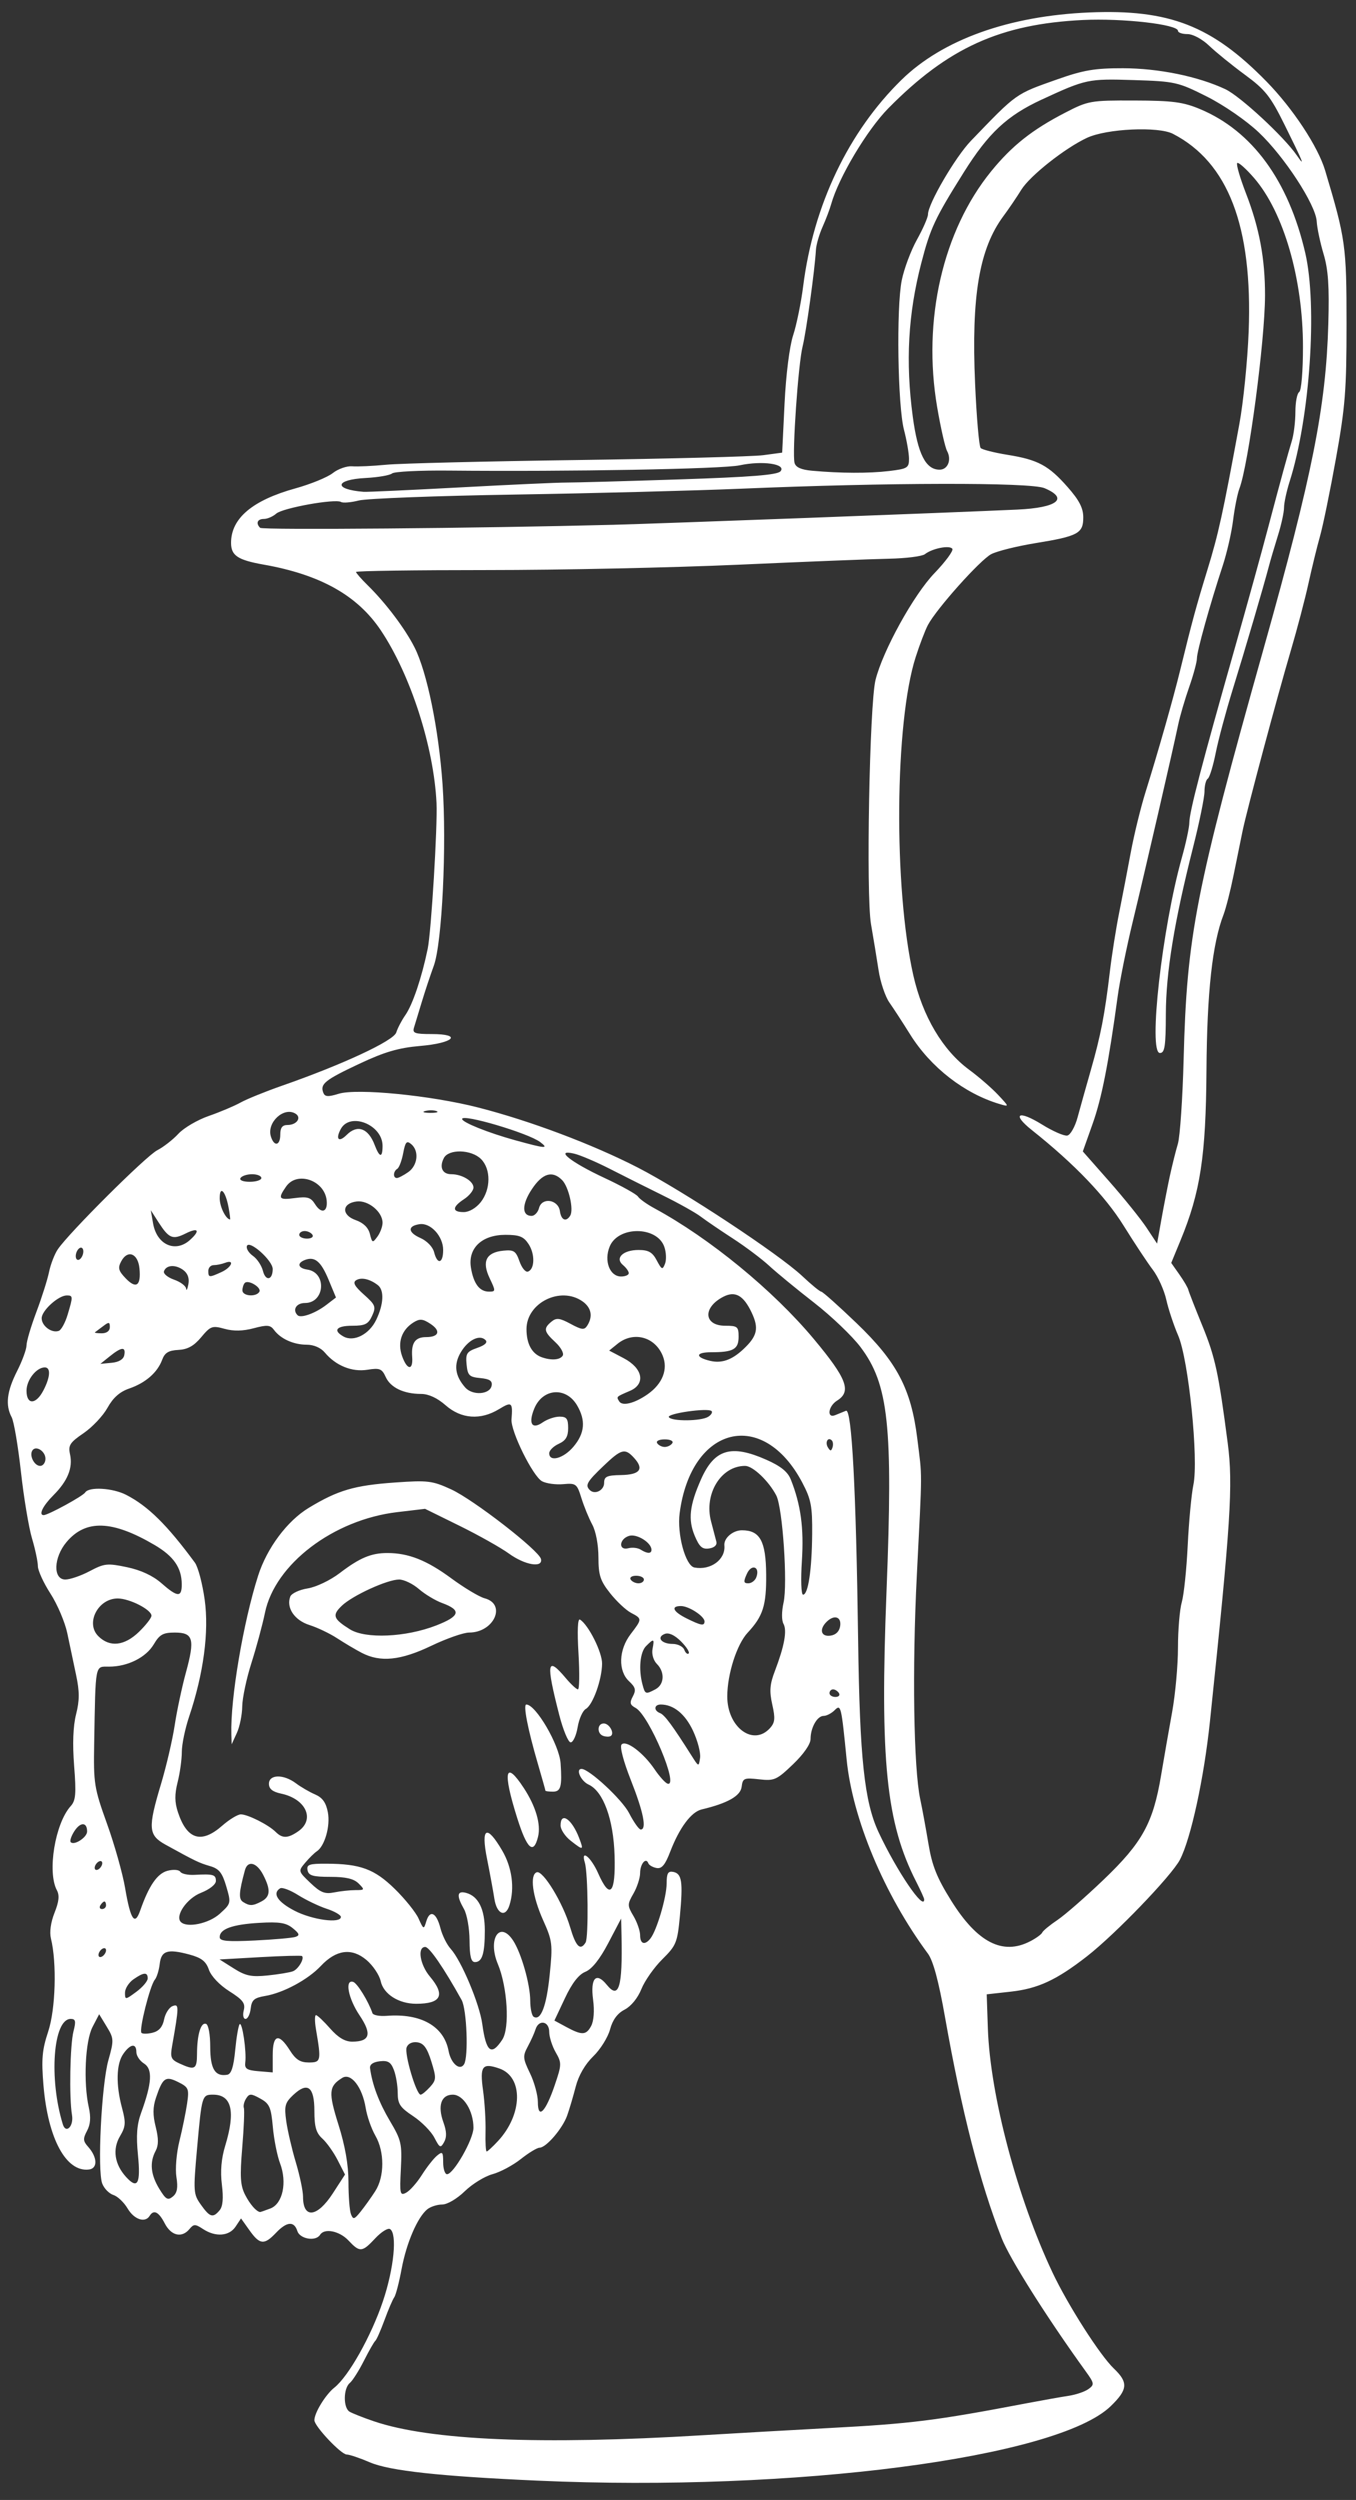 <?xml version="1.0" encoding="UTF-8" standalone="no"?>
<!-- Created with Inkscape (http://www.inkscape.org/) -->

<svg
   xmlns:dc="http://purl.org/dc/elements/1.1/"
   xmlns:cc="http://creativecommons.org/ns#"
   xmlns:rdf="http://www.w3.org/1999/02/22-rdf-syntax-ns#"
   xmlns:svg="http://www.w3.org/2000/svg"
   xmlns="http://www.w3.org/2000/svg"
   xmlns:sodipodi="http://sodipodi.sourceforge.net/DTD/sodipodi-0.dtd"
   xmlns:inkscape="http://www.inkscape.org/namespaces/inkscape"
   id="svg27180"
   version="1.1"
   inkscape:version="0.91 r13725"
   width="335.625"
   height="618.75"
   viewBox="0 0 335.625 618.75"
   sodipodi:docname="JugHead2.svg">
  <rect x="0" y="0" width="335.625" height="618.75" fill="#333333" stroke="none"/>
  <defs
     id="defs27184" />
  <sodipodi:namedview
     pagecolor="#ffffff"
     bordercolor="#666666"
     borderopacity="1"
     objecttolerance="10"
     gridtolerance="10"
     guidetolerance="10"
     inkscape:pageopacity="0"
     inkscape:pageshadow="2"
     inkscape:window-width="1600"
     inkscape:window-height="837"
     id="namedview27182"
     showgrid="false"
     inkscape:zoom="1.0828283"
     inkscape:cx="167.8125"
     inkscape:cy="309.375"
     inkscape:window-x="-8"
     inkscape:window-y="-8"
     inkscape:window-maximized="1"
     inkscape:current-layer="svg27180" />
  <path
     style="fill:#ffffff"
     d="M 133.125,613.972 C 108.832,612.887 96.447,611.537 91.563,609.443 89.071,608.374 86.483,607.5 85.813,607.5 c -1.396,0 -8,-7.006 -8,-8.487 0,-1.829 2.764,-6.339 4.946,-8.071 3.529,-2.802 9.126,-12.759 12.032,-21.407 2.722,-8.1 3.565,-16.708 1.746,-17.832 -0.53,-0.327 -2.176,0.702 -3.657,2.288 -3.26,3.49 -3.816,3.535 -6.629,0.54 -2.23,-2.374 -5.971,-3.122 -7.031,-1.406 -1.054,1.706 -4.995,1.049 -5.625,-0.938 -0.799,-2.518 -2.622,-2.362 -5.292,0.453 -2.901,3.058 -3.999,2.956 -6.536,-0.606 l -2.112,-2.966 -1.347,2.029 c -1.58,2.38 -4.952,2.632 -8.05,0.602 -1.951,-1.278 -2.302,-1.278 -3.363,0 -1.89,2.277 -4.526,1.68 -6.111,-1.385 -1.497,-2.895 -2.737,-3.515 -3.75,-1.875 -1.121,1.814 -3.832,0.908 -5.442,-1.818 -0.895,-1.516 -2.487,-3.028 -3.537,-3.361 -1.05,-0.333 -2.288,-1.603 -2.752,-2.822 -1.237,-3.252 -0.182,-24.438 1.52,-30.516 1.396,-4.988 1.377,-5.382 -0.407,-8.316 l -1.873,-3.08 -1.642,3.16 c -1.811,3.484 -2.292,13.746 -0.931,19.851 0.555,2.49 0.426,4.256 -0.427,5.85 -1.036,1.935 -0.997,2.535 0.253,3.933 2.315,2.589 2.432,5.359 0.238,5.639 -5.659,0.723 -10.174,-7.621 -11.275,-20.839 -0.537,-6.448 -0.333,-8.776 1.167,-13.296 1.828,-5.509 2.166,-16.987 0.68,-23.044 -0.386,-1.573 -0.04,-4.039 0.893,-6.372 1.101,-2.752 1.261,-4.296 0.576,-5.576 -2.419,-4.52 -0.438,-16.545 3.43,-20.819 1.243,-1.373 1.385,-3.041 0.845,-9.94 -0.426,-5.445 -0.262,-9.824 0.477,-12.759 0.875,-3.476 0.875,-5.65 6.72e-4,-9.782 -0.619,-2.922 -1.594,-7.549 -2.167,-10.282 -0.573,-2.733 -2.446,-7.148 -4.163,-9.812 C 10.779,391.774 9.375,388.708 9.375,387.624 9.375,386.54 8.72,383.446 7.919,380.75 7.118,378.053 5.884,370.625 5.177,364.243 4.47,357.862 3.437,351.793 2.883,350.757 1.29,347.779 1.69,344.365 4.219,339.375 c 1.289,-2.544 2.344,-5.421 2.344,-6.394 0,-0.973 1.095,-4.678 2.433,-8.234 1.338,-3.556 2.755,-8.031 3.148,-9.943 0.394,-1.913 1.376,-4.444 2.183,-5.625 2.849,-4.169 21.804,-23.047 24.58,-24.479 1.547,-0.798 3.909,-2.639 5.25,-4.091 1.34,-1.452 4.715,-3.431 7.5,-4.399 2.785,-0.967 6.328,-2.463 7.875,-3.323 1.547,-0.861 6.188,-2.743 10.312,-4.183 14.999,-5.236 27.6,-11.11 28.236,-13.161 0.332,-1.072 1.341,-3.004 2.242,-4.293 1.813,-2.594 4.053,-9.231 5.537,-16.406 0.876,-4.238 2.456,-30.351 2.184,-36.094 -0.657,-13.854 -6.428,-31.752 -13.776,-42.724 -5.794,-8.652 -14.956,-13.795 -29.004,-16.283 -6.428,-1.138 -8.075,-2.237 -8.075,-5.389 0,-6.062 5.283,-10.528 15.95,-13.484 3.756,-1.041 7.907,-2.74 9.224,-3.776 1.317,-1.036 3.469,-1.793 4.782,-1.683 1.313,0.11 5.13,-0.065 8.481,-0.39 3.352,-0.325 24.656,-0.848 47.344,-1.162 22.688,-0.315 43.359,-0.855 45.938,-1.2 l 4.688,-0.628 0.593,-12.188 c 0.348,-7.167 1.225,-14.118 2.128,-16.875 0.845,-2.578 1.963,-8.062 2.485,-12.188 2.53,-19.987 11.192,-38.152 24.326,-51.013 10.162,-9.951 26.586,-15.844 46.496,-16.684 19.776,-0.834 30.325,3.276 43.83,17.075 6.538,6.68 12.761,16.114 14.529,22.029 5.06,16.918 5.3,18.639 5.3,37.969 0,16.413 -0.326,20.561 -2.613,33.281 -1.437,7.992 -3.209,16.641 -3.939,19.219 -0.729,2.578 -2.02,7.852 -2.868,11.719 -0.848,3.867 -2.786,11.25 -4.305,16.406 -3.454,11.718 -10.98,39.858 -12.021,44.942 -0.429,2.094 -1.42,6.972 -2.204,10.839 -0.784,3.867 -1.909,8.289 -2.5,9.826 -2.774,7.211 -4.085,19.162 -4.217,38.455 -0.146,21.313 -1.501,30.204 -6.423,42.149 l -2.302,5.586 2.008,2.851 c 1.104,1.568 2.104,3.273 2.221,3.789 0.117,0.516 1.689,4.547 3.494,8.958 3.156,7.717 3.997,11.612 6.262,29.01 1.347,10.343 0.752,19.642 -4.407,68.906 -1.467,14.011 -4.705,28.935 -7.412,34.171 -2.053,3.97 -16.038,18.501 -23.068,23.968 -7.533,5.859 -12.072,7.96 -18.818,8.711 l -5.951,0.663 0.286,8.431 c 0.563,16.561 7.318,42.054 16.021,60.462 3.808,8.055 11.723,20.437 15.161,23.719 3.614,3.45 3.47,5.202 -0.765,9.31 -13.203,12.804 -78.353,21.278 -141.797,18.443 z m 40.781,-11.242 c 8.25,-0.5 22.383,-1.304 31.406,-1.786 20.346,-1.087 26.148,-1.815 48.75,-6.118 3.867,-0.736 8.54,-1.566 10.384,-1.844 1.844,-0.278 4.081,-1.038 4.971,-1.689 1.508,-1.102 1.457,-1.406 -0.735,-4.441 -9.572,-13.253 -18.767,-27.822 -20.749,-32.876 -5.395,-13.758 -9.888,-31.286 -14.034,-54.748 -1.579,-8.937 -2.928,-13.941 -4.233,-15.706 -10.822,-14.638 -18.666,-33.376 -20.116,-48.053 -1.314,-13.303 -1.419,-13.735 -2.958,-12.196 -0.778,0.778 -2.002,1.415 -2.721,1.415 -1.603,0 -3.247,2.899 -3.247,5.724 0,1.271 -1.713,3.738 -4.347,6.263 -4.049,3.879 -4.625,4.134 -8.387,3.71 -3.74,-0.422 -4.061,-0.284 -4.325,1.861 -0.278,2.262 -3.484,4.073 -9.911,5.599 -2.575,0.612 -5.505,4.553 -7.762,10.439 -1.266,3.302 -2.097,4.294 -3.394,4.052 -0.945,-0.176 -1.86,-0.706 -2.033,-1.178 -0.574,-1.565 -2.029,0.167 -2.029,2.415 0,1.217 -0.735,3.493 -1.633,5.059 -1.553,2.706 -1.553,2.982 0,5.611 0.898,1.521 1.633,3.649 1.633,4.73 0,2.201 1.175,2.564 2.565,0.793 C 162.573,477.763 165,469.511 165,466.171 c 0,-2.519 0.34,-3.117 1.63,-2.869 2.143,0.413 2.448,2.427 1.652,10.918 -0.618,6.595 -0.902,7.293 -4.352,10.709 -2.03,2.01 -4.359,5.325 -5.177,7.368 -0.887,2.217 -2.559,4.268 -4.148,5.09 -1.8,0.931 -2.971,2.524 -3.616,4.919 -0.525,1.948 -2.395,4.939 -4.157,6.647 -2.019,1.957 -3.618,4.717 -4.327,7.467 -0.618,2.4 -1.573,5.628 -2.121,7.175 -1.146,3.231 -5.212,7.969 -6.839,7.969 -0.606,0 -2.693,1.265 -4.638,2.81 -1.945,1.546 -5.101,3.232 -7.013,3.746 -1.912,0.515 -4.998,2.414 -6.859,4.221 -1.926,1.87 -4.335,3.285 -5.593,3.285 -1.216,0 -2.868,0.527 -3.67,1.172 -2.421,1.944 -5.167,8.31 -6.368,14.766 -0.624,3.352 -1.446,6.516 -1.827,7.031 -0.381,0.516 -1.465,3.047 -2.409,5.625 -0.944,2.578 -1.971,4.898 -2.283,5.156 -0.312,0.258 -1.58,2.479 -2.818,4.935 -1.238,2.456 -2.814,4.934 -3.503,5.505 -1.581,1.312 -1.635,6.083 -0.08,7.062 0.645,0.406 3.369,1.484 6.054,2.397 13.952,4.741 41.124,5.895 81.368,3.456 z M 92.867,542.344 c 2.329,-3.612 2.344,-9.765 0.034,-13.775 -0.982,-1.705 -2.058,-4.788 -2.391,-6.85 -0.833,-5.166 -3.644,-8.77 -5.799,-7.437 -3.346,2.069 -3.465,3.563 -0.925,11.633 1.644,5.223 2.463,9.932 2.463,14.16 0,3.484 0.276,7.053 0.613,7.932 0.542,1.413 0.819,1.341 2.402,-0.626 0.984,-1.223 2.605,-3.489 3.602,-5.036 z m -38.498,4.695 c 0.789,-0.951 0.966,-2.979 0.551,-6.328 -0.411,-3.324 -0.145,-6.455 0.818,-9.616 2.598,-8.525 1.623,-12.656 -2.987,-12.656 -2.76,0 -2.796,0.119 -3.986,13.422 -0.946,10.576 -0.902,11.203 0.967,13.828 2.218,3.115 2.987,3.339 4.637,1.35 z m 12.551,-0.433 c 3.067,-1.166 4.191,-6.443 2.386,-11.211 -0.7,-1.849 -1.498,-5.88 -1.774,-8.957 -0.438,-4.898 -0.825,-5.773 -3.102,-7.031 -2.309,-1.275 -2.703,-1.279 -3.506,-0.031 -0.497,0.773 -0.752,1.828 -0.567,2.344 0.185,0.516 0.005,4.929 -0.4,9.808 -0.602,7.24 -0.469,9.394 0.721,11.719 1.198,2.339 2.796,4.164 3.714,4.24 0.095,0.007 1.233,-0.388 2.528,-0.881 z m 15.463,-3.751 3.011,-4.646 -1.815,-3.557 c -0.998,-1.956 -2.704,-4.361 -3.79,-5.343 -1.542,-1.394 -1.975,-2.891 -1.975,-6.826 0,-6.028 -1.684,-7.306 -5.233,-3.972 -2.037,1.914 -2.252,2.711 -1.737,6.447 0.323,2.344 1.391,6.944 2.373,10.221 0.982,3.277 1.785,7.109 1.785,8.516 0,5.538 3.509,5.139 7.382,-0.839 z m -38.716,-4.015 c -0.322,-2.015 0.008,-5.95 0.751,-8.951 0.729,-2.946 1.58,-7.118 1.892,-9.271 0.527,-3.643 0.373,-4.012 -2.207,-5.299 -3.159,-1.576 -3.821,-1.104 -5.515,3.928 -0.772,2.292 -0.786,4.244 -0.05,7.166 0.727,2.888 0.724,4.553 -0.013,5.928 -1.528,2.856 -1.24,5.888 0.892,9.386 1.628,2.67 2.123,2.953 3.367,1.92 1.072,-0.889 1.306,-2.164 0.884,-4.806 z m 60.751,-0.533 c 1.211,-1.919 2.893,-4.062 3.736,-4.762 1.364,-1.132 1.534,-0.95 1.534,1.654 0,1.61 0.431,2.927 0.958,2.927 1.617,0 6.542,-8.642 6.542,-11.48 0,-4.212 -2.491,-8.207 -5.117,-8.207 -2.888,0 -3.808,2.736 -2.312,6.874 0.794,2.195 0.844,3.645 0.169,4.852 -0.879,1.57 -1.09,1.475 -2.415,-1.087 -0.799,-1.544 -3.167,-3.943 -5.263,-5.33 -3.222,-2.133 -3.811,-3.018 -3.811,-5.729 0,-1.764 -0.422,-4.317 -0.938,-5.674 -0.748,-1.968 -1.459,-2.407 -3.516,-2.17 -1.644,0.189 -2.511,0.806 -2.393,1.703 0.533,4.063 2.204,8.5 4.929,13.089 2.81,4.732 3.014,5.631 2.699,11.868 -0.315,6.232 -0.213,6.68 1.327,5.855 0.918,-0.491 2.659,-2.463 3.871,-4.382 z m -70.273,-4.966 c -0.475,-4.819 -0.267,-7.513 0.806,-10.462 2.66,-7.309 2.864,-10.791 0.711,-12.135 C 34.61,510.086 33.75,508.807 33.75,507.899 c 0,-2.266 -1.476,-2.068 -3.228,0.434 -1.749,2.497 -1.873,7.594 -0.325,13.381 0.983,3.677 0.917,4.608 -0.497,7.003 -1.908,3.23 -1.358,6.936 1.497,10.082 2.871,3.163 3.655,1.711 2.948,-5.46 z m 89.109,-3.417 c 6.139,-6.615 6.314,-15.878 0.34,-17.961 -4.225,-1.473 -4.875,-0.596 -4.031,5.433 0.405,2.894 0.681,7.477 0.613,10.184 -0.068,2.707 0.058,4.922 0.28,4.922 0.223,0 1.481,-1.16 2.797,-2.578 z M 17.821,523.495 c -0.728,-4.298 -0.492,-17.415 0.374,-20.761 0.645,-2.491 0.516,-3.047 -0.702,-3.047 -4.329,0 -5.43,14.794 -1.941,26.094 0.76,2.463 2.736,0.473 2.269,-2.286 z M 137.317,516.05 c 1.719,-5.058 1.73,-5.471 0.216,-8.109 -0.877,-1.529 -1.595,-3.8 -1.595,-5.048 0,-2.658 -2.599,-3.14 -3.384,-0.627 -0.282,0.902 -1.144,2.814 -1.915,4.247 -1.283,2.385 -1.237,2.949 0.542,6.624 1.07,2.21 1.945,5.413 1.945,7.118 0,4.421 1.912,2.504 4.192,-4.205 z m -30.896,0.497 c 1.582,-1.748 1.608,-2.226 0.337,-6.328 -1.031,-3.331 -1.89,-4.512 -3.445,-4.737 -1.263,-0.183 -2.302,0.302 -2.664,1.244 -0.608,1.584 2.386,11.713 3.462,11.713 0.329,0 1.368,-0.851 2.309,-1.891 z m -48.203,-9.15 c 0.309,-3.225 0.805,-6.107 1.102,-6.403 0.641,-0.641 1.728,6.785 1.387,9.476 -0.195,1.542 0.386,1.927 3.278,2.166 l 3.516,0.291 0,-4.275 c 0,-5.123 1.5,-5.545 4.238,-1.192 1.442,2.292 2.561,3.011 4.688,3.011 3.035,0 3.116,-0.373 1.781,-8.203 -0.33,-1.934 -0.329,-3.516 5.68e-4,-3.516 0.33,0 1.896,1.477 3.481,3.281 1.992,2.269 3.683,3.281 5.482,3.281 4.404,0 4.934,-1.878 1.834,-6.494 -2.824,-4.205 -3.733,-8.97 -1.582,-8.293 1.005,0.316 3.786,4.838 4.757,7.734 0.169,0.503 1.751,0.803 3.517,0.665 8.481,-0.659 14.179,2.565 15.325,8.671 0.587,3.128 2.784,5.024 3.841,3.314 1.126,-1.822 0.676,-13.598 -0.608,-15.909 -4.392,-7.904 -7.973,-13.125 -9.004,-13.125 -2.009,0 -1.316,4.391 1.157,7.329 3.879,4.61 2.805,6.733 -3.404,6.733 -4.322,0 -8.072,-2.386 -8.774,-5.583 -0.339,-1.542 -1.927,-3.907 -3.53,-5.256 -3.651,-3.072 -7.492,-2.565 -11.302,1.491 -3.168,3.373 -9.276,6.662 -13.771,7.415 -2.713,0.454 -3.333,0.994 -3.578,3.117 -0.163,1.412 -0.736,2.567 -1.274,2.567 -0.547,0 -0.742,-0.935 -0.443,-2.128 0.438,-1.747 -0.2,-2.592 -3.569,-4.724 -2.416,-1.529 -4.493,-3.715 -5.052,-5.318 -0.733,-2.103 -1.834,-2.96 -4.837,-3.769 -5.421,-1.46 -6.971,-0.963 -7.346,2.353 -0.175,1.542 -0.72,3.291 -1.212,3.886 -1.194,1.444 -3.966,12.486 -3.301,13.151 0.288,0.288 1.544,0.268 2.792,-0.045 1.544,-0.388 2.44,-1.433 2.809,-3.275 0.298,-1.488 1.24,-2.974 2.094,-3.302 1.629,-0.625 1.622,0.007 -0.097,9.781 -0.519,2.953 -0.307,3.455 1.883,4.453 3.746,1.707 4.254,1.423 4.268,-2.391 0.017,-4.768 0.943,-7.885 2.216,-7.459 0.614,0.206 1.054,2.582 1.055,5.699 0.003,5.476 1.194,7.428 4.216,6.904 1,-0.173 1.569,-1.939 1.968,-6.108 z m 66.11,-2.588 c 1.878,-2.866 1.276,-13.009 -1.11,-18.72 -2.585,-6.186 0.465,-10.86 3.783,-5.797 2.023,3.087 4.227,10.829 4.239,14.888 0.006,1.903 0.384,3.691 0.841,3.974 1.768,1.093 3.185,-2.608 3.972,-10.369 0.771,-7.61 0.677,-8.405 -1.609,-13.498 -2.654,-5.913 -3.372,-11.265 -1.595,-11.892 1.55,-0.547 6.487,7.564 8.253,13.558 1.434,4.866 2.524,5.954 3.838,3.828 0.756,-1.223 0.607,-17.209 -0.184,-19.766 -1.082,-3.497 1.506,-1.416 3.309,2.662 2.909,6.577 4.324,5.039 4.05,-4.4 -0.262,-9.021 -2.795,-15.932 -6.448,-17.596 -1.891,-0.862 -3.241,-3.869 -1.737,-3.869 1.889,0 10.043,7.57 11.77,10.927 1.152,2.24 2.45,4.073 2.885,4.073 1.538,0 0.679,-4.317 -2.426,-12.188 -1.867,-4.733 -2.806,-8.329 -2.31,-8.857 1.108,-1.18 5.383,2.031 8.161,6.131 1.191,1.757 2.626,3.357 3.189,3.555 3.031,1.066 -4.548,-16.955 -7.88,-18.738 -1.399,-0.748 -1.526,-1.276 -0.687,-2.844 0.84,-1.57 0.67,-2.261 -0.926,-3.747 -2.762,-2.573 -2.589,-7.773 0.388,-11.676 2.874,-3.767 2.874,-3.795 0.075,-5.277 -1.248,-0.661 -3.568,-2.842 -5.156,-4.846 -2.446,-3.088 -2.888,-4.448 -2.893,-8.906 -0.004,-3.063 -0.641,-6.437 -1.527,-8.074 -0.837,-1.547 -2.045,-4.5 -2.686,-6.562 -1.103,-3.552 -1.34,-3.734 -4.504,-3.449 -1.837,0.165 -4.192,-0.156 -5.234,-0.713 -2.279,-1.22 -7.799,-12.4 -7.564,-15.322 0.34,-4.239 0.07,-4.461 -3.088,-2.536 -4.565,2.783 -9.358,2.44 -13.216,-0.948 -2.063,-1.811 -4.222,-2.812 -6.065,-2.812 -4.3,0 -7.569,-1.562 -8.766,-4.188 -0.943,-2.069 -1.486,-2.284 -4.535,-1.797 -3.818,0.611 -7.812,-1.002 -10.534,-4.254 -1.002,-1.197 -2.743,-1.949 -4.515,-1.949 -3.236,0 -6.441,-1.452 -8.063,-3.652 -0.913,-1.239 -1.704,-1.305 -5.023,-0.419 -2.671,0.713 -4.997,0.759 -7.224,0.144 -3.044,-0.841 -3.469,-0.688 -5.777,2.077 -1.807,2.165 -3.36,3.028 -5.656,3.144 -2.424,0.122 -3.363,0.696 -4.013,2.453 -1.163,3.145 -4.108,5.712 -8.144,7.1 -2.344,0.806 -4.002,2.275 -5.38,4.768 -1.096,1.982 -3.757,4.808 -5.914,6.279 -3.4,2.32 -3.848,3.015 -3.362,5.228 0.739,3.364 -0.578,6.607 -4.123,10.152 C 10.605,372.689 9.478,375 10.812,375 c 1.088,0 9.716,-4.711 10.27,-5.607 0.909,-1.471 6.79,-1.133 10.136,0.583 5.413,2.775 10.127,7.424 17.022,16.787 0.777,1.055 1.866,5.178 2.42,9.162 1.106,7.95 -0.275,18.318 -3.857,28.968 C 45.812,427.841 45,431.767 45,433.618 c 0,1.85 -0.464,5.209 -1.032,7.463 -0.769,3.055 -0.75,4.954 0.076,7.455 2.237,6.778 5.792,7.862 10.944,3.339 1.762,-1.547 3.842,-2.812 4.623,-2.812 1.732,0 6.855,2.582 8.614,4.34 1.665,1.665 3.065,1.622 5.63,-0.175 4.179,-2.927 1.865,-7.993 -4.245,-9.292 -2.155,-0.458 -3.047,-1.175 -3.047,-2.448 0,-2.347 3.618,-2.413 6.67,-0.123 1.23,0.923 3.373,2.169 4.763,2.769 1.825,0.788 2.702,2.019 3.154,4.431 0.64,3.411 -0.777,8.373 -2.758,9.659 -0.577,0.374 -1.851,1.629 -2.832,2.787 -1.774,2.096 -1.768,2.12 1.266,5.02 2.496,2.385 3.564,2.811 5.885,2.347 1.559,-0.312 3.928,-0.567 5.263,-0.567 2.312,0 2.349,-0.078 0.786,-1.641 -1.179,-1.178 -3.145,-1.641 -6.979,-1.641 -4.336,0 -5.399,-0.308 -5.66,-1.641 -0.274,-1.399 0.412,-1.637 4.669,-1.618 8.409,0.038 11.88,1.317 16.914,6.237 2.545,2.487 5.198,5.788 5.896,7.335 1.242,2.753 1.283,2.767 1.922,0.665 0.894,-2.938 2.503,-2.136 3.495,1.743 0.452,1.77 1.59,4.061 2.529,5.092 2.639,2.901 7.133,13.595 7.821,18.611 0.956,6.978 2.254,7.986 4.962,3.853 z m -8.112,-24.574 c -0.018,-2.965 -0.636,-6.445 -1.373,-7.734 -1.896,-3.317 -1.738,-4.599 0.497,-4.014 3.044,0.796 4.659,4.02 4.659,9.302 0,5.739 -0.654,7.837 -2.444,7.837 -0.961,0 -1.315,-1.424 -1.339,-5.391 z m 6.141,-10.312 c -0.297,-1.934 -1.11,-6.363 -1.807,-9.844 -1.565,-7.815 -0.101,-8.627 3.739,-2.074 2.459,4.196 3.142,9.345 1.8,13.573 -0.99,3.12 -3.145,2.164 -3.732,-1.655 z m 5.67,-19.912 c -3.664,-11.599 -3.025,-14.564 1.613,-7.481 2.986,4.561 4.286,9.017 3.526,12.089 -1.111,4.49 -2.721,3.046 -5.139,-4.608 z m 13.192,5.547 c -1.359,-1.069 -2.47,-2.756 -2.47,-3.75 0,-3.522 2.802,-1.611 4.61,3.146 1.163,3.058 1.028,3.096 -2.14,0.604 z M 135,443.2 c 0,-0.131 -0.861,-3.189 -1.912,-6.797 -2.467,-8.464 -3.644,-14.528 -2.818,-14.528 2.351,0 8.17,9.974 8.485,14.544 0.397,5.755 0.059,7.018 -1.88,7.018 -1.031,0 -1.875,-0.107 -1.875,-0.237 z M 57.264,429.24 C 56.996,420.528 60.194,401.576 63.885,390 c 2.18,-6.836 7.197,-13.565 12.52,-16.791 7.224,-4.378 11.298,-5.576 21.379,-6.284 8.127,-0.571 9.227,-0.437 13.88,1.698 5.527,2.536 21.746,15.112 22.232,17.239 0.52,2.276 -3.979,1.516 -7.919,-1.339 -2.023,-1.466 -7.525,-4.559 -12.225,-6.874 l -8.547,-4.209 -6.9,0.819 c -15.79,1.875 -30.249,12.877 -32.722,24.9 -0.608,2.955 -2.113,8.539 -3.345,12.408 -1.232,3.869 -2.259,8.72 -2.282,10.781 -0.023,2.061 -0.622,5.012 -1.33,6.559 l -1.288,2.812 -0.076,-2.479 z m 81.153,-4.793 c -3.33,-12.997 -3.042,-14.646 1.596,-9.134 1.302,1.547 2.667,2.812 3.034,2.812 0.367,0 0.428,-4.012 0.135,-8.915 -0.334,-5.601 -0.197,-8.708 0.369,-8.359 2.11,1.304 5.509,8.093 5.471,10.927 -0.054,4.007 -2.298,10.226 -4.042,11.202 -0.757,0.424 -1.662,2.458 -2.01,4.52 -0.348,2.062 -1.124,3.747 -1.723,3.743 -0.599,-0.004 -1.872,-3.062 -2.829,-6.797 z m 10.88,5.193 c -1.598,-0.573 -1.489,-3.077 0.134,-3.077 1.414,0 2.783,2.516 1.7,3.125 -0.364,0.205 -1.19,0.183 -1.834,-0.048 z M 89.531,409.083 c -1.547,-0.807 -4.289,-2.432 -6.094,-3.612 -1.805,-1.18 -4.889,-2.653 -6.855,-3.275 -3.692,-1.167 -5.791,-4.287 -4.735,-7.037 0.3,-0.781 2.235,-1.69 4.3,-2.02 2.103,-0.336 5.598,-2.007 7.943,-3.797 4.957,-3.784 7.782,-4.969 11.83,-4.962 5.206,0.009 9.706,1.793 15.75,6.242 3.229,2.377 6.952,4.609 8.272,4.959 5.497,1.457 2.329,8.482 -3.825,8.482 -1.39,0 -5.609,1.477 -9.374,3.281 -7.572,3.629 -12.613,4.138 -17.212,1.739 z m 18.467,-6.789 c 5.897,-2.297 6.275,-3.77 1.422,-5.542 -1.658,-0.605 -4.24,-2.161 -5.738,-3.458 -1.498,-1.296 -3.701,-2.357 -4.895,-2.357 -2.909,0 -11.548,3.957 -14.199,6.503 -2.431,2.336 -2.127,3.221 1.998,5.81 3.877,2.433 13.854,1.988 21.412,-0.955 z m 38.322,99.137 c 0.653,-1.221 0.841,-3.763 0.479,-6.493 -0.712,-5.37 0.744,-6.955 3.39,-3.687 3,3.705 3.921,0.627 3.643,-12.188 l -0.091,-4.219 -3.191,6.085 c -2.097,3.999 -4.036,6.431 -5.656,7.093 -1.663,0.68 -3.312,2.807 -5.068,6.541 l -2.603,5.533 2.873,1.556 c 3.951,2.14 4.981,2.104 6.225,-0.221 z M 36.562,489.667 c 0,-1.617 -0.997,-1.553 -3.541,0.229 -1.146,0.803 -2.084,2.292 -2.084,3.309 0,1.791 0.09,1.783 2.812,-0.229 1.547,-1.144 2.812,-2.633 2.812,-3.309 z m 35.941,-1.77 c 1.329,-0.51 2.889,-3.129 2.247,-3.772 -0.161,-0.161 -4.82,-0.037 -10.352,0.276 l -10.059,0.57 3.533,2.23 c 2.932,1.851 4.356,2.146 8.375,1.734 2.663,-0.273 5.478,-0.74 6.256,-1.039 z m -46.254,-5.196 c 0,-0.516 -0.422,-0.677 -0.938,-0.358 -0.516,0.319 -0.938,1.001 -0.938,1.517 0,0.516 0.422,0.677 0.938,0.358 0.516,-0.319 0.938,-1.001 0.938,-1.517 z m 228.712,-2.213 c 1.475,-0.763 2.825,-1.741 3,-2.175 0.175,-0.434 1.871,-1.832 3.768,-3.108 1.897,-1.275 7.114,-5.838 11.594,-10.139 9.434,-9.057 12.089,-13.898 14.051,-25.622 0.711,-4.249 1.944,-11.312 2.739,-15.695 0.795,-4.383 1.446,-11.557 1.447,-15.944 7e-4,-4.386 0.426,-9.449 0.944,-11.25 0.519,-1.801 1.179,-8.127 1.468,-14.056 0.289,-5.93 0.922,-12.68 1.406,-15 1.318,-6.307 -1.198,-31.006 -3.763,-36.94 -1.093,-2.528 -2.419,-6.527 -2.948,-8.886 -0.529,-2.359 -2.026,-5.685 -3.327,-7.391 -1.301,-1.706 -4.547,-6.61 -7.214,-10.899 -4.571,-7.352 -12.226,-15.328 -22.714,-23.668 -5.119,-4.07 -3.359,-5.036 2.519,-1.382 2.656,1.651 5.462,2.877 6.236,2.724 0.773,-0.153 1.918,-2.176 2.544,-4.496 0.626,-2.32 2.104,-7.594 3.284,-11.719 2.455,-8.581 3.459,-13.775 4.711,-24.375 0.487,-4.125 1.52,-10.664 2.295,-14.531 0.775,-3.867 2.074,-10.617 2.887,-15 0.813,-4.383 2.468,-11.133 3.677,-15 3.107,-9.935 6.781,-22.86 8.528,-30 2.975,-12.16 3.979,-15.859 6.773,-24.958 2.716,-8.845 3.784,-13.72 7.882,-35.98 0.997,-5.414 2.037,-15.75 2.312,-22.969 0.992,-26.032 -5.062,-41.833 -18.737,-48.905 -3.631,-1.877 -16.378,-1.289 -21.264,0.981 -5.45,2.533 -14.155,9.413 -16.281,12.869 -1.1,1.788 -3.084,4.711 -4.408,6.496 -6.001,8.088 -7.979,19.791 -7.022,41.54 0.366,8.329 0.984,15.471 1.371,15.872 0.388,0.401 3.365,1.158 6.616,1.681 7.581,1.221 10.191,2.62 14.929,8.003 2.866,3.256 3.857,5.183 3.857,7.498 0,3.957 -1.288,4.649 -11.854,6.368 -4.566,0.743 -9.482,1.967 -10.925,2.721 -2.747,1.435 -13.533,13.501 -15.667,17.524 -0.682,1.285 -2.05,4.871 -3.041,7.969 -5.176,16.178 -5.475,57.065 -0.576,78.757 2.286,10.121 7.257,18.526 13.815,23.36 2.388,1.76 5.607,4.552 7.154,6.203 2.79,2.979 2.794,2.998 0.469,2.311 -8.776,-2.593 -17.146,-9.096 -22.251,-17.29 -1.785,-2.865 -4.084,-6.401 -5.11,-7.859 -1.025,-1.458 -2.229,-5.044 -2.675,-7.969 -0.446,-2.925 -1.29,-8.061 -1.875,-11.412 -1.25,-7.156 -0.375,-54.478 1.119,-60.469 1.804,-7.238 9.425,-21.045 14.574,-26.404 2.735,-2.846 4.735,-5.56 4.444,-6.03 -0.603,-0.975 -4.962,-0.131 -6.794,1.315 -0.674,0.532 -4.681,1.037 -8.906,1.123 -4.225,0.086 -20.971,0.753 -37.213,1.482 -16.242,0.729 -44.192,1.326 -62.11,1.326 -17.918,0 -32.578,0.211 -32.578,0.468 1.28e-4,0.257 1.29,1.734 2.866,3.281 4.496,4.414 9.273,10.747 11.627,15.412 3.082,6.111 5.967,20.21 6.916,33.807 1.063,15.221 -0.101,39.362 -2.17,45 -0.851,2.32 -2.182,6.328 -2.956,8.906 -0.775,2.578 -1.64,5.426 -1.923,6.328 -0.445,1.418 0.146,1.641 4.36,1.641 7.696,0 5.544,2.219 -2.856,2.945 -5.371,0.465 -8.81,1.474 -15.09,4.43 -8.473,3.988 -9.706,4.979 -8.881,7.13 0.396,1.031 1.16,1.087 3.798,0.277 4.57,-1.403 22.802,0.391 34.562,3.4 12.775,3.268 28.244,9.088 39.456,14.843 11.186,5.742 34.954,21.425 40.762,26.896 2.235,2.105 4.344,3.834 4.688,3.843 0.343,0.008 4.269,3.512 8.724,7.786 10.008,9.603 13.512,16.265 15.038,28.595 1.241,10.026 1.252,6.701 -0.116,33.791 -1.169,23.147 -0.796,47.742 0.842,55.438 0.494,2.32 1.411,7.304 2.038,11.076 0.9,5.412 2.088,8.376 5.639,14.062 6.444,10.321 12.722,13.551 19.515,10.038 z M 73.125,479.39 c 1.134,-0.376 1.006,-0.793 -0.66,-2.153 -1.651,-1.348 -3.317,-1.613 -8.29,-1.323 -6.669,0.389 -9.8,1.518 -9.8,3.533 0,0.989 1.841,1.166 8.672,0.833 4.77,-0.233 9.305,-0.633 10.078,-0.889 z m -18.74,-5.718 c 2.816,-2.546 2.836,-2.631 1.617,-6.788 -0.995,-3.391 -1.775,-4.366 -4.009,-5.014 -2.703,-0.784 -3.676,-1.252 -10.977,-5.28 -4.324,-2.386 -4.452,-4.072 -1.147,-15.096 1.302,-4.345 2.818,-10.853 3.367,-14.462 0.549,-3.609 1.803,-9.503 2.786,-13.097 2.263,-8.275 1.817,-9.871 -2.757,-9.871 -2.902,0 -3.771,0.485 -5.201,2.905 -1.927,3.263 -6.473,5.532 -11.08,5.532 -3.52,0 -3.317,-1.049 -3.673,18.984 -0.177,9.979 -0.006,11.052 3.183,19.922 1.854,5.156 3.871,12.328 4.482,15.938 1.325,7.817 2.38,9.38 3.726,5.519 2.141,-6.143 4.234,-9.181 6.778,-9.842 1.444,-0.375 2.823,-0.265 3.142,0.25 0.312,0.505 1.896,0.848 3.52,0.76 4.652,-0.25 5.296,-0.066 5.296,1.513 0,0.855 -1.566,2.097 -3.701,2.936 -3.489,1.37 -6.48,5.715 -4.972,7.222 1.527,1.527 6.952,0.383 9.621,-2.03 z M 84.375,474.448 c 0,-0.476 -1.582,-1.384 -3.516,-2.019 -1.934,-0.635 -5.113,-2.159 -7.066,-3.388 -1.953,-1.228 -3.957,-1.983 -4.453,-1.676 -2.012,1.243 -0.663,3.349 3.55,5.542 4.381,2.281 11.484,3.233 11.484,1.541 z M 26.25,471.562 c 0,-0.516 -0.186,-0.938 -0.413,-0.938 -0.227,0 -0.674,0.422 -0.993,0.938 -0.319,0.516 -0.133,0.938 0.413,0.938 0.546,0 0.993,-0.422 0.993,-0.938 z m 38.499,-0.97 c 2.186,-1.17 2.287,-2.895 0.383,-6.576 -1.592,-3.08 -3.832,-3.638 -4.513,-1.125 -1.503,5.546 -1.592,7.134 -0.439,7.865 1.618,1.026 2.398,0.998 4.569,-0.164 z M 228.75,470.119 c 0,-0.278 -0.902,-2.274 -2.004,-4.435 -7.409,-14.523 -8.975,-29.915 -7.318,-71.934 1.613,-40.912 0.521,-51.125 -6.454,-60.364 -2.05,-2.716 -7.213,-7.647 -11.472,-10.959 -4.259,-3.312 -9.258,-7.42 -11.107,-9.129 -1.85,-1.709 -5.894,-4.749 -8.988,-6.756 -3.094,-2.006 -6.68,-4.449 -7.969,-5.428 -1.289,-0.979 -5.508,-3.338 -9.375,-5.243 -3.867,-1.905 -9.773,-4.864 -13.125,-6.578 -3.352,-1.713 -7.328,-3.407 -8.836,-3.764 -4.976,-1.178 -0.891,2.099 7.488,6.006 4.223,1.969 7.97,4.053 8.327,4.629 0.356,0.576 2.201,1.89 4.1,2.92 13.65,7.4 29.368,20.292 39.404,32.321 8.195,9.821 9.392,12.987 5.767,15.251 -2.21,1.38 -2.612,4.466 -0.469,3.599 0.773,-0.313 1.974,-0.8 2.669,-1.083 1.439,-0.586 2.502,19.472 3.007,56.764 0.396,29.27 1.544,40.025 5.073,47.568 4.488,9.592 11.283,19.596 11.283,16.614 z M 25.312,461.139 c 0,-0.516 -0.422,-0.677 -0.938,-0.358 -0.516,0.319 -0.938,1.001 -0.938,1.517 0,0.516 0.422,0.677 0.938,0.358 0.516,-0.319 0.938,-1.001 0.938,-1.517 z m -3.75,-7.836 c 0,-2.345 -1.632,-2.408 -3.13,-0.122 -0.803,1.226 -1.216,2.473 -0.917,2.771 0.872,0.872 4.047,-1.206 4.047,-2.65 z m 149.972,-24.926 c -1.952,-4.168 -4.818,-6.502 -7.985,-6.502 -1.685,0 -1.796,1.508 -0.157,2.137 1.106,0.425 3.056,3.063 7.775,10.52 1.778,2.81 1.78,2.811 2.111,0.545 0.182,-1.247 -0.602,-4.262 -1.744,-6.698 z m 19.051,-0.661 c 1.233,-1.363 1.334,-2.401 0.564,-5.827 -0.749,-3.333 -0.619,-5.002 0.649,-8.321 2.349,-6.15 3.05,-10.011 2.121,-11.671 -0.48,-0.858 -0.471,-3.064 0.022,-5.256 1.042,-4.638 -0.233,-23.457 -1.795,-26.49 -1.839,-3.569 -5.806,-7.339 -7.723,-7.339 -5.978,0 -10.228,6.947 -8.422,13.766 0.521,1.968 1.107,4.201 1.302,4.962 0.22,0.861 -0.451,1.507 -1.775,1.708 -1.703,0.259 -2.422,-0.377 -3.592,-3.176 -1.66,-3.972 -1.261,-7.516 1.566,-13.906 3.312,-7.488 7.44,-8.737 16.15,-4.885 3.602,1.593 5.32,2.982 6.09,4.922 2.471,6.224 3.258,12.028 2.733,20.133 -0.302,4.658 -0.172,8.351 0.293,8.351 1.261,0 2.178,-6.108 2.253,-15 0.058,-6.91 -0.267,-8.603 -2.448,-12.741 -9.757,-18.51 -27.527,-14.07 -30.354,7.584 -0.677,5.186 1.45,13.01 3.651,13.431 4.026,0.771 7.757,-1.976 7.421,-5.463 -0.173,-1.794 2.094,-3.75 4.345,-3.75 4.473,0 5.937,2.676 6.002,10.97 0.059,7.653 -0.782,10.294 -4.583,14.378 -2.684,2.885 -5.033,10.217 -5.047,15.757 -0.019,7.663 6.422,12.451 10.575,7.862 z m 17.071,-8.654 c -0.319,-0.516 -0.976,-0.938 -1.462,-0.938 -0.485,0 -0.882,0.422 -0.882,0.938 0,0.516 0.658,0.938 1.462,0.938 0.804,0 1.201,-0.422 0.882,-0.938 z m -45.407,-0.97 c 2.196,-1.176 2.356,-4.246 0.326,-6.276 -0.848,-0.848 -1.307,-2.431 -1.067,-3.683 0.496,-2.595 0.344,-2.664 -1.597,-0.723 -1.504,1.504 -1.897,5.757 -0.882,9.542 0.647,2.413 0.763,2.454 3.221,1.139 z m 6.298,-11.846 c -1.556,-1.556 -3.011,-2.231 -3.994,-1.853 -2.155,0.827 -0.863,2.482 1.938,2.482 1.275,0 2.568,0.651 2.873,1.447 0.305,0.796 0.797,1.205 1.093,0.909 0.296,-0.296 -0.564,-1.639 -1.909,-2.985 z M 34.408,403.879 c 1.7,-1.648 3.089,-3.441 3.086,-3.984 -0.009,-1.5 -5.434,-4.269 -8.362,-4.269 -4.874,0 -8.022,6.11 -4.805,9.327 2.822,2.822 6.463,2.434 10.081,-1.073 z m 173.547,-1.457 c 0.329,-2.318 -1.522,-2.855 -3.393,-0.984 -1.871,1.871 -1.334,3.723 0.984,3.393 1.356,-0.193 2.216,-1.053 2.409,-2.409 z M 174.375,401.303 c 0,-1.276 -3.877,-3.803 -5.834,-3.803 -2.595,0 -1.968,1.385 1.38,3.051 3.609,1.796 4.453,1.939 4.453,0.752 z M 44.986,392.109 c -0.022,-4.094 -1.996,-6.943 -6.744,-9.73 -10.456,-6.138 -17.033,-6.355 -21.776,-0.718 -3.22,3.827 -3.393,9.274 -0.295,9.278 1.16,0.002 3.878,-0.934 6.041,-2.08 3.611,-1.913 4.361,-1.992 9.212,-0.975 3.442,0.722 6.41,2.099 8.523,3.955 4.007,3.518 5.056,3.574 5.039,0.269 z M 159.375,390.938 c 0,-0.516 -0.869,-0.938 -1.93,-0.938 -1.062,0 -1.67,0.422 -1.351,0.938 0.319,0.516 1.187,0.938 1.93,0.938 0.743,0 1.351,-0.422 1.351,-0.938 z m 27.81,-0.532 c 1.006,-2.621 -1.15,-3.459 -2.315,-0.9 -0.895,1.964 -0.838,2.369 0.336,2.369 0.779,0 1.669,-0.661 1.979,-1.469 z M 161.25,383.583 c 0,-1.777 -3.663,-4.049 -5.558,-3.448 -2.498,0.793 -2.661,3.709 -0.171,3.058 0.974,-0.255 2.345,-0.1 3.047,0.345 1.632,1.034 2.682,1.052 2.682,0.045 z m -11.72,-16.564 c 0.002,-1.568 0.661,-1.874 4.167,-1.935 4.688,-0.082 5.766,-1.46 3.286,-4.2 -2.302,-2.544 -3.157,-2.32 -7.685,2.01 -4.034,3.858 -4.512,4.704 -3.327,5.889 1.243,1.243 3.558,0.097 3.56,-1.764 z M 11.25,361.038 c 0,-1.887 -2.411,-3.383 -3.254,-2.019 -0.788,1.276 0.505,3.794 1.948,3.794 0.718,0 1.306,-0.799 1.306,-1.775 z m 130.698,-2.985 c 2.807,-3.335 3.075,-6.511 0.866,-10.251 -2.735,-4.629 -8.498,-4.19 -10.567,0.806 -1.544,3.728 -0.586,5.305 2.086,3.433 1.112,-0.779 2.983,-1.416 4.157,-1.416 1.751,0 2.135,0.51 2.135,2.833 0,2.112 -0.597,3.104 -2.344,3.9 -1.289,0.587 -2.344,1.633 -2.344,2.324 0,2.27 3.536,1.312 6.01,-1.629 z m 63.931,-1.549 c -0.953,-0.953 -1.739,0.482 -0.957,1.747 0.591,0.956 0.811,0.956 1.129,0.004 0.217,-0.651 0.14,-1.439 -0.172,-1.751 z m -39.473,0.684 c 0.33,-0.534 -0.477,-0.938 -1.875,-0.938 -1.398,0 -2.205,0.404 -1.875,0.938 0.319,0.516 1.162,0.938 1.875,0.938 0.713,0 1.556,-0.422 1.875,-0.938 z m 8.879,-6.526 c 0.758,-0.48 1.135,-1.117 0.836,-1.416 -0.86,-0.86 -11.132,0.602 -10.574,1.505 0.668,1.081 7.995,1.013 9.738,-0.09 z M 160.312,345.073 c 3.693,-2.596 5.093,-6.206 3.706,-9.554 -1.948,-4.702 -7.264,-6.088 -11.183,-2.914 l -2.059,1.668 3.596,1.887 c 4.752,2.494 5.497,6.386 1.548,8.084 -3.475,1.495 -3.392,1.413 -2.655,2.606 0.772,1.249 3.842,0.474 7.046,-1.778 z M 10.757,344.109 c 1.707,-3.3 1.846,-5.672 0.332,-5.672 -2.086,0 -4.527,3.112 -4.527,5.77 0,3.552 2.335,3.497 4.195,-0.099 z M 121.689,342.954 c 0.223,-1.177 -0.488,-1.653 -2.804,-1.875 -2.748,-0.264 -3.137,-0.65 -3.399,-3.372 -0.261,-2.713 0.05,-3.195 2.649,-4.101 1.913,-0.667 2.625,-1.347 2.031,-1.941 -1.452,-1.452 -4.302,-0.039 -6.116,3.032 -1.797,3.042 -1.449,5.816 1.091,8.706 1.816,2.067 6.128,1.771 6.549,-0.45 z m -19.67,-7.122 c -0.264,-3.464 0.745,-4.895 3.45,-4.895 3.215,0 3.707,-1.553 1.045,-3.297 -1.894,-1.241 -2.626,-1.298 -4.182,-0.326 -2.918,1.822 -3.988,4.951 -2.829,8.275 1.242,3.564 2.78,3.713 2.516,0.243 z m -71.255,-0.442 c 0.404,-2.133 -0.676,-2.047 -3.576,0.286 l -2.344,1.885 2.804,-0.265 c 1.792,-0.169 2.917,-0.858 3.116,-1.906 z m 153.21,-1.442 c 3.486,-3.263 3.918,-5.183 2.053,-9.113 -2.001,-4.217 -4.052,-5.375 -6.932,-3.916 -5.211,2.641 -4.953,7.205 0.407,7.205 3.026,0 3.311,0.233 3.311,2.712 0,3.119 -1.296,3.85 -6.827,3.85 -3.859,0 -3.979,1.247 -0.205,2.133 2.84,0.667 5.353,-0.215 8.192,-2.872 z m -44.693,1.577 c 0.353,-0.571 -0.466,-2.064 -1.82,-3.319 -2.857,-2.649 -3.002,-3.402 -0.983,-5.078 1.233,-1.023 2.021,-0.934 4.753,0.537 2.805,1.51 3.398,1.569 4.133,0.409 1.433,-2.265 0.995,-4.453 -1.198,-5.989 -5.445,-3.814 -13.854,0.364 -13.854,6.882 0,3.618 1.329,6.08 3.75,6.945 2.396,0.856 4.548,0.697 5.218,-0.387 z m -46.155,-8.876 c 1.855,-3.89 2.011,-7.322 0.39,-8.577 -1.966,-1.521 -4.091,-2.001 -5.368,-1.212 -0.897,0.554 -0.394,1.483 1.925,3.555 2.867,2.562 3.042,3.018 2.022,5.257 -0.935,2.052 -1.731,2.452 -4.887,2.452 -3.932,0 -4.888,1.156 -2.201,2.66 2.562,1.434 6.393,-0.518 8.118,-4.136 z m -76.384,-1.26 c 1.354,-4.52 1.343,-4.764 -0.209,-4.764 -2.091,0 -6.22,3.748 -6.22,5.646 0,1.93 2.53,3.778 4.263,3.113 0.602,-0.231 1.577,-2.029 2.166,-3.996 z m 10.446,3.09 c 0,-1.302 -0.236,-1.34 -1.641,-0.265 -0.902,0.691 -1.816,1.375 -2.031,1.521 -0.215,0.146 0.523,0.265 1.641,0.265 1.249,0 2.031,-0.586 2.031,-1.521 z m 53.55,-5.488 2.42,-1.853 -1.834,-4.413 c -1.889,-4.546 -3.412,-5.814 -5.855,-4.877 -2.042,0.784 -1.723,2.037 0.607,2.383 4.874,0.725 4.338,8.268 -0.587,8.268 -2.157,0 -3.179,1.685 -1.836,3.028 0.809,0.809 4.389,-0.473 7.084,-2.537 z m -16.548,-3.256 c 0.639,-1.033 -2.714,-3.085 -3.598,-2.202 C 60.266,317.859 60,318.688 60,319.375 c 0,1.423 3.354,1.711 4.19,0.36 z M 45.342,314.322 c -1.936,-1.416 -4.23,-1.253 -4.76,0.337 -0.195,0.586 0.93,1.513 2.5,2.061 1.57,0.547 2.913,1.545 2.983,2.216 0.07,0.671 0.321,0.19 0.558,-1.071 0.283,-1.506 -0.156,-2.72 -1.281,-3.543 z m 75.852,2.033 c -1.978,-4.148 -0.867,-6.386 3.382,-6.808 2.602,-0.258 3.108,0.073 3.996,2.621 0.559,1.604 1.496,2.759 2.082,2.566 1.708,-0.562 1.807,-4.335 0.178,-6.82 -1.225,-1.869 -2.279,-2.29 -5.74,-2.29 -5.826,0 -9.31,3.317 -8.53,8.121 0.645,3.973 2.127,5.941 4.475,5.941 1.672,0 1.679,-0.139 0.156,-3.332 z m -86.672,-2.401 c -0.359,-3.745 -2.922,-4.756 -4.515,-1.78 -0.88,1.644 -0.694,2.352 1.109,4.227 2.602,2.706 3.816,1.834 3.406,-2.447 z M 67.5,314.091 c 0,-2.122 -5.85,-7.323 -6.395,-5.686 -0.205,0.615 0.469,1.708 1.498,2.429 1.029,0.721 2.142,2.392 2.474,3.714 C 65.739,317.188 67.5,316.856 67.5,314.091 Z m -12.7,0.759 c 2.561,-1.167 3.38,-3.243 0.905,-2.294 -0.816,0.313 -2.081,0.569 -2.812,0.569 -0.731,0 -1.33,0.633 -1.33,1.406 0,1.691 0.185,1.709 3.237,0.318 z M 155.625,315.115 c 0,-0.452 -0.638,-1.352 -1.418,-1.999 -2.085,-1.73 -0.018,-3.74 3.846,-3.74 2.466,0 3.428,0.551 4.5,2.578 1.228,2.321 1.432,2.404 2.047,0.828 0.376,-0.963 0.295,-2.854 -0.179,-4.202 -1.806,-5.134 -11.395,-5.188 -13.512,-0.076 -1.473,3.556 -0.002,7.435 2.819,7.435 1.042,10e-6 1.895,-0.37 1.895,-0.823 z m -135,-5.382 c 0,-0.773 -0.422,-1.146 -0.938,-0.827 -0.516,0.319 -0.938,1.212 -0.938,1.986 0,0.773 0.422,1.146 0.938,0.827 0.516,-0.319 0.938,-1.212 0.938,-1.986 z m 89.062,-0.358 c 0,-3.401 -3.102,-6.791 -5.844,-6.386 -3.019,0.446 -2.917,2.035 0.219,3.423 1.614,0.714 3.059,2.213 3.384,3.511 0.797,3.177 2.24,2.824 2.24,-0.548 z m -62.652,-2.489 c 2.602,-2.354 2.053,-3.161 -1.086,-1.595 -3.232,1.612 -4.145,1.231 -6.74,-2.815 l -1.889,-2.945 0.571,3.281 c 0.921,5.292 5.529,7.345 9.144,4.073 z M 94.688,302.633 c 0,-2.689 -3.522,-5.599 -6.377,-5.268 -3.718,0.431 -3.879,3.363 -0.253,4.627 1.885,0.657 3.101,1.843 3.493,3.406 0.569,2.267 0.671,2.303 1.869,0.665 0.697,-0.953 1.267,-2.497 1.267,-3.429 z m 194.857,-11.54 c 0.555,-2.578 1.449,-6.164 1.986,-7.969 0.537,-1.805 1.183,-11.297 1.435,-21.094 0.783,-30.427 2.967,-41.621 19.832,-101.631 12.023,-42.78 15.393,-59.709 15.976,-80.244 0.265,-9.358 -0.011,-13.384 -1.189,-17.344 -0.844,-2.836 -1.601,-6.438 -1.682,-8.004 -0.212,-4.091 -8.003,-16.055 -14.363,-22.058 -3.108,-2.933 -8.627,-6.739 -12.855,-8.865 -7.125,-3.582 -7.819,-3.738 -18.075,-4.064 -11.269,-0.358 -11.819,-0.241 -22.797,4.839 -8.553,3.958 -13.163,8.263 -19.268,17.996 -7.161,11.417 -8.274,13.795 -10.527,22.5 -3.258,12.589 -3.911,24.402 -2.096,37.969 1.237,9.252 3.197,13.125 6.641,13.125 2.036,0 3.016,-2.437 1.854,-4.61 -0.489,-0.914 -1.596,-5.808 -2.46,-10.875 -3.675,-21.559 1.396,-43.668 13.396,-58.4 5.123,-6.29 10.11,-10.243 18.207,-14.432 5.799,-3 6.298,-3.089 17.222,-3.053 9.454,0.031 12.046,0.369 16.237,2.121 12.897,5.392 21.887,17.676 26.039,35.577 3.051,13.157 1.164,40.822 -3.862,56.61 -0.761,2.39 -1.383,5.286 -1.383,6.437 0,1.151 -0.678,4.258 -1.507,6.905 -0.829,2.647 -1.839,6.079 -2.246,7.626 -1.36,5.17 -5.865,20.52 -8.943,30.469 -1.675,5.414 -3.572,12.493 -4.215,15.731 -0.643,3.238 -1.531,6.11 -1.973,6.383 -0.442,0.273 -0.804,1.692 -0.804,3.154 0,1.461 -1.266,7.659 -2.814,13.773 -4.668,18.436 -6.724,31.026 -6.754,41.35 -0.023,7.994 -0.269,9.609 -1.464,9.609 -2.932,0 0.535,-30.891 5.426,-48.341 1.021,-3.642 1.856,-7.55 1.856,-8.685 0,-2.597 3.019,-14.181 11.282,-43.287 3.216,-11.328 6.423,-22.935 8.29,-30 2.989,-11.314 4.841,-18.079 5.79,-21.16 0.488,-1.583 0.887,-4.828 0.887,-7.21 0,-2.382 0.422,-4.592 0.938,-4.911 0.536,-0.331 0.938,-5.123 0.938,-11.177 0,-16.831 -4.774,-33.324 -12.099,-41.792 -2.007,-2.32 -3.888,-3.987 -4.18,-3.704 -0.292,0.283 0.683,3.658 2.169,7.5 3.325,8.601 4.742,16.208 4.716,25.323 -0.032,11.279 -4.084,41.789 -6.342,47.756 -0.488,1.289 -1.189,4.806 -1.559,7.816 -0.37,3.01 -1.521,8.06 -2.56,11.223 -3.2,9.747 -6.394,21.218 -6.394,22.961 0,0.912 -0.867,4.125 -1.926,7.139 -1.059,3.014 -2.286,7.218 -2.727,9.342 -1.276,6.156 -8.288,36.566 -11.268,48.862 -1.499,6.188 -3.158,14.414 -3.686,18.281 -2.296,16.809 -3.951,25.224 -6.215,31.605 l -2.419,6.818 6.583,7.47 c 3.621,4.109 7.756,9.244 9.19,11.411 l 2.608,3.94 1.073,-6.013 c 0.59,-3.307 1.527,-8.122 2.081,-10.701 z M 77.344,305.625 c -0.319,-0.516 -1.187,-0.938 -1.93,-0.938 -0.743,0 -1.351,0.422 -1.351,0.938 0,0.516 0.869,0.938 1.93,0.938 1.062,0 1.67,-0.422 1.351,-0.938 z m -20.772,-6.797 c -0.76,-4.065 -2.196,-5.542 -2.196,-2.257 0,2.061 1.466,5.085 2.555,5.269 0.116,0.02 -0.045,-1.335 -0.358,-3.011 z m 84.56,2.049 c 0.923,-1.493 -0.377,-7.176 -2.016,-8.815 -2.423,-2.423 -4.868,-1.675 -7.492,2.29 -2.482,3.751 -2.501,6.586 -0.043,6.586 0.729,0 1.556,-0.877 1.836,-1.949 0.714,-2.731 4.753,-2.123 5.165,0.777 0.318,2.239 1.528,2.766 2.551,1.111 z m -60.28,-3.793 c -0.537,-4.966 -7.317,-7.293 -10.017,-3.438 -2.136,3.049 -1.853,3.416 2.212,2.871 3.037,-0.407 3.886,-0.149 4.915,1.498 1.576,2.524 3.207,1.999 2.89,-0.93 z m 38.143,0.446 c 2.5,-3.179 2.532,-8.191 0.068,-10.655 -2.407,-2.407 -8.024,-2.55 -9.215,-0.234 -1.164,2.264 -0.363,3.984 1.855,3.984 2.644,0 5.485,1.705 5.485,3.293 0,0.743 -1.055,2.043 -2.344,2.887 -2.966,1.944 -2.993,3.195 -0.068,3.195 1.342,0 3.073,-1.014 4.219,-2.47 z M 64.688,291.562 c 0,-0.516 -1.03,-0.938 -2.288,-0.938 -1.259,0 -2.549,0.422 -2.868,0.938 -0.338,0.547 0.615,0.938 2.288,0.938 1.577,0 2.868,-0.422 2.868,-0.938 z m 36.354,-1.459 c 2.366,-1.657 2.746,-5.261 0.733,-6.932 -1.122,-0.931 -1.458,-0.552 -1.981,2.239 -0.347,1.848 -1.004,3.592 -1.462,3.874 -1.025,0.633 -1.099,2.278 -0.102,2.278 0.401,0 1.667,-0.657 2.813,-1.459 z m -6.354,-6.509 c 0,-5.224 -8.052,-8.442 -10.355,-4.138 -1.354,2.531 -0.478,3.387 1.472,1.438 2.644,-2.644 5.346,-1.674 6.927,2.486 1.213,3.19 1.957,3.272 1.957,0.215 z m 39.004,-0.936 c -2.928,-2.217 -19.316,-7.064 -19.316,-5.713 0,0.836 6.46,3.429 13.125,5.268 7.544,2.082 8.438,2.146 6.191,0.445 z M 69.375,280.781 c 0,-1.695 0.504,-2.344 1.82,-2.344 2.249,0 3.52,-1.83 1.947,-2.802 -2.896,-1.79 -7.191,2.21 -6.091,5.674 0.822,2.589 2.325,2.248 2.325,-0.527 z m 38.69,-5.771 c -0.635,-0.257 -1.9,-0.272 -2.812,-0.035 -0.912,0.238 -0.393,0.448 1.154,0.467 1.547,0.019 2.293,-0.175 1.658,-0.432 z M 151.875,129.885 c 11.721,-0.303 83.351,-2.997 99.895,-3.757 9.952,-0.457 12.847,-2.737 6.745,-5.311 -3.476,-1.467 -38.951,-1.399 -75.234,0.143 -11.344,0.482 -36.445,1.132 -55.781,1.445 -19.336,0.312 -36.748,0.973 -38.694,1.468 -1.945,0.495 -3.922,0.662 -4.393,0.371 -1.413,-0.873 -14.457,1.469 -16.05,2.882 -0.814,0.722 -2.185,1.313 -3.047,1.313 -1.608,0 -2.06,1.069 -0.93,2.199 0.577,0.577 53.725,0.121 87.488,-0.751 z m -37.969,-9.254 c 12.375,-0.667 24.188,-1.206 26.25,-1.196 2.062,0.009 14.61,-0.34 27.884,-0.777 17.885,-0.588 24.396,-1.11 25.147,-2.014 1.504,-1.813 -4.472,-2.685 -10.111,-1.476 -4.259,0.913 -42.221,1.602 -71.942,1.306 -7.197,-0.072 -13.54,0.246 -14.095,0.707 -0.555,0.461 -3.493,0.967 -6.528,1.125 -7.679,0.4 -8.04,2.823 -0.51,3.426 0.773,0.062 11.531,-0.433 23.906,-1.1 z m 106.172,-4.052 c 4.534,-0.545 4.921,-0.784 4.911,-3.039 -0.007,-1.346 -0.563,-4.557 -1.238,-7.135 -1.558,-5.954 -1.924,-30.227 -0.557,-37.031 0.57,-2.836 2.264,-7.365 3.765,-10.064 1.501,-2.699 2.729,-5.512 2.729,-6.25 0,-2.598 6.775,-14.201 10.631,-18.206 11.463,-11.907 10.911,-11.513 21.379,-15.215 6.467,-2.287 9.278,-2.762 16.264,-2.749 8.808,0.017 18.58,2.019 25.327,5.188 3.663,1.721 14.457,11.71 17.676,16.358 2.149,3.104 1.704,1.991 -3.046,-7.605 -3.472,-7.014 -4.757,-8.633 -9.785,-12.327 -3.184,-2.339 -7.156,-5.561 -8.827,-7.16 C 297.559,9.673 295.267,8.438 293.915,8.438 c -1.294,0 -2.352,-0.362 -2.352,-0.805 0,-1.595 -13.729,-3.161 -23.523,-2.684 -20.451,0.997 -33.409,6.877 -48.182,21.866 -5.27,5.347 -12.311,17.165 -14.139,23.728 -0.346,1.244 -1.306,3.775 -2.133,5.625 -0.827,1.85 -1.564,4.418 -1.637,5.707 -0.28,4.932 -2.406,20.323 -3.302,23.906 -1.078,4.312 -2.606,26.4 -1.991,28.779 0.283,1.094 1.627,1.702 4.299,1.946 7.087,0.646 14.138,0.673 19.122,0.074 z"
     id="path27190"
     inkscape:connector-curvature="0" />
</svg>
